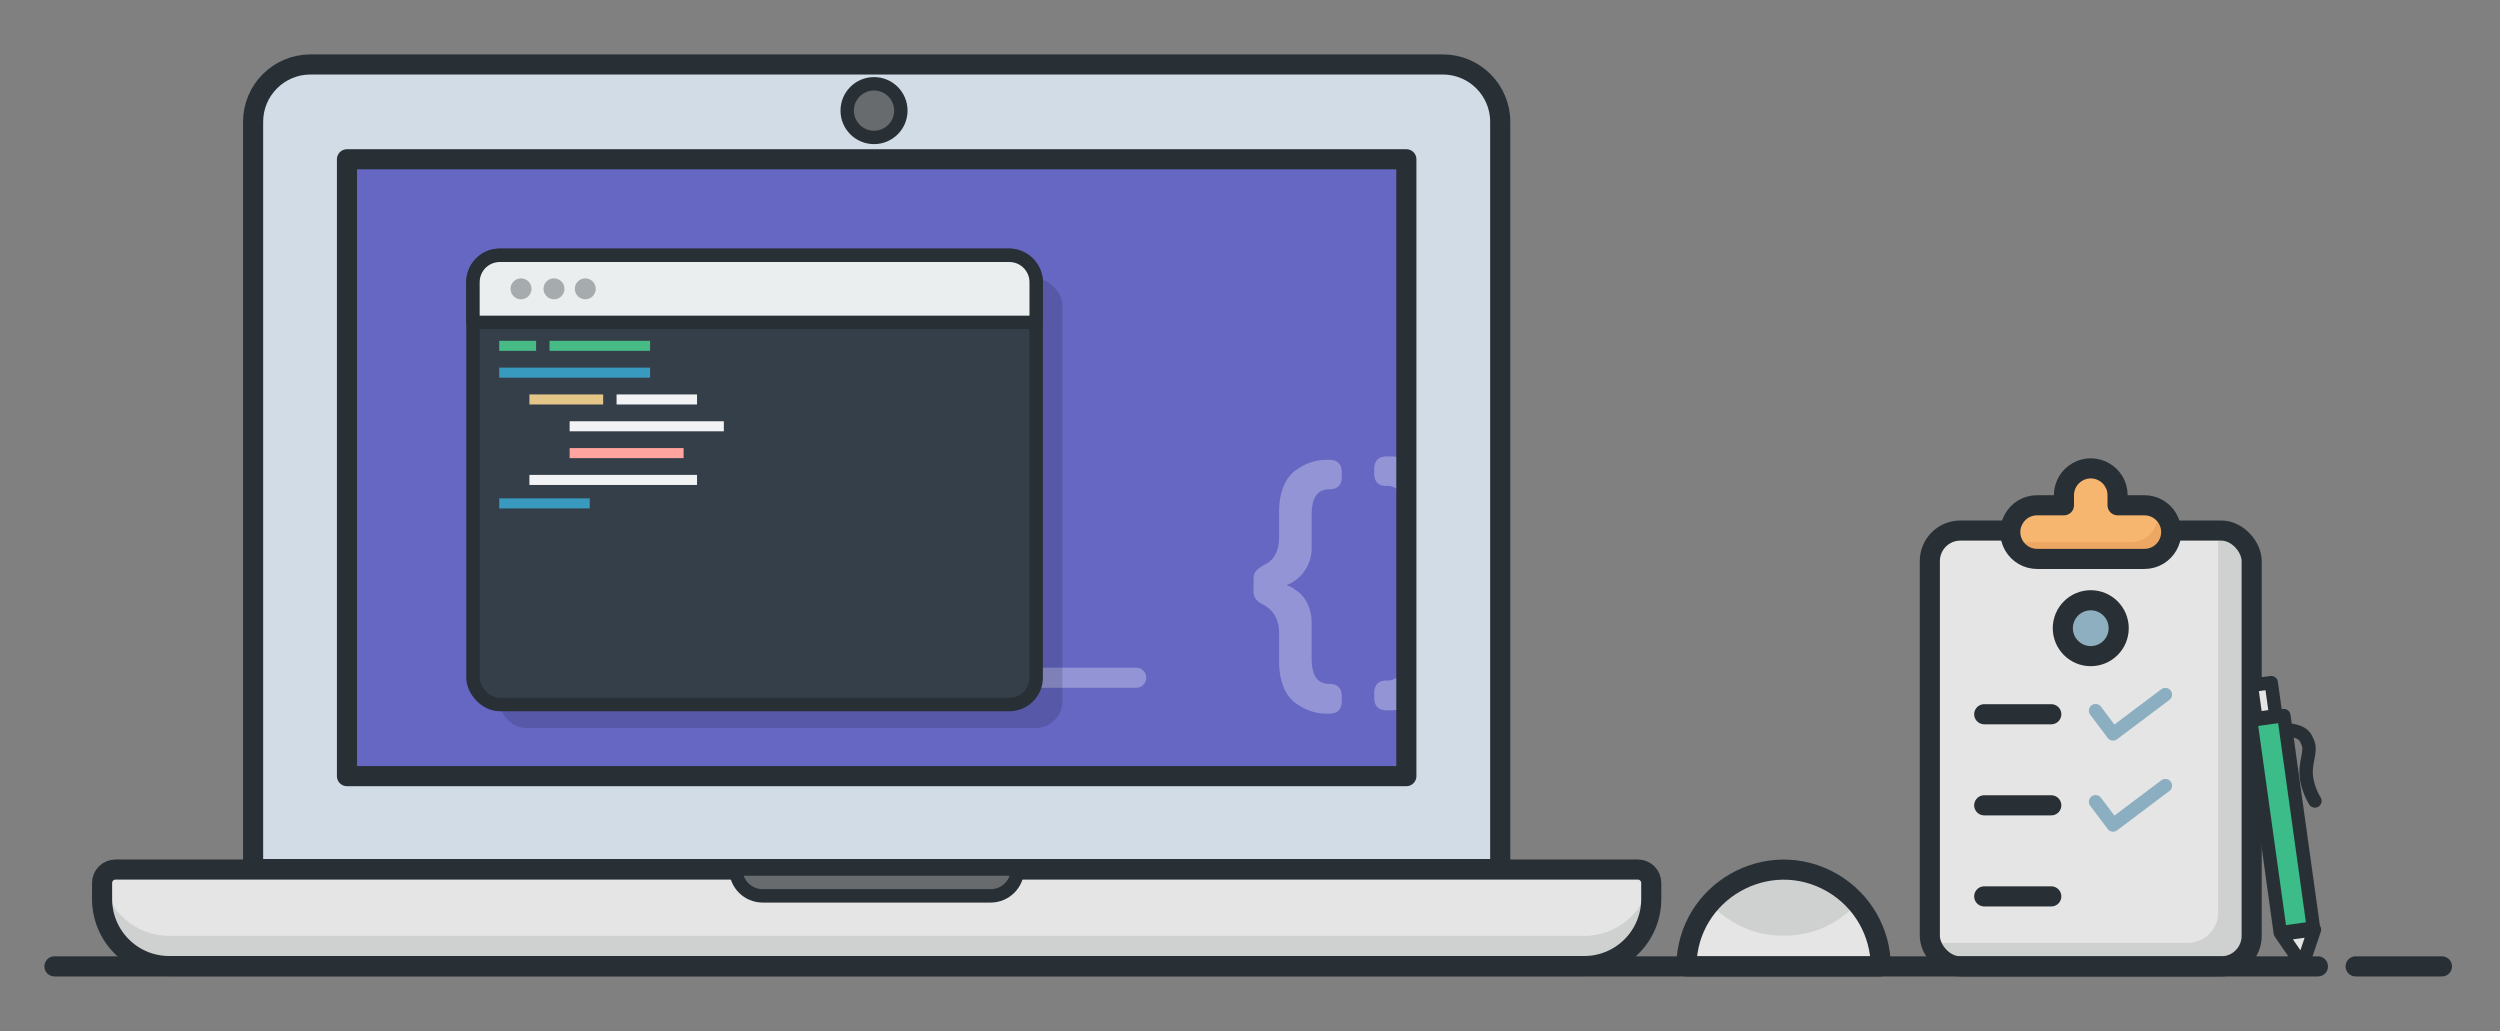 <?xml version="1.0" encoding="utf-8"?>
<svg viewBox="218.093 416.626 745.721 307.579" width="745.721" height="307.579" xmlns="http://www.w3.org/2000/svg">
  <rect x="218.093" y="416.626" width="745.721" height="307.579" fill="#808080" stroke="none"/>
  <path d="M 310.7 435.853 L 648.478 435.853 C 657.929 435.853 665.591 443.515 665.591 452.966 L 665.591 675.853 C 665.591 675.853 665.591 675.853 665.591 675.853 L 293.591 675.853 C 293.591 675.853 293.591 675.853 293.591 675.853 L 293.591 452.965 C 293.592 443.516 301.251 435.855 310.7 435.853 Z" style="fill: rgb(210, 220, 230); isolation: isolate;"/>
  <path d="M 310.7 435.853 L 648.478 435.853 C 657.929 435.853 665.591 443.515 665.591 452.966 L 665.591 675.853 C 665.591 675.853 665.591 675.853 665.591 675.853 L 293.591 675.853 C 293.591 675.853 293.591 675.853 293.591 675.853 L 293.591 452.965 C 293.592 443.516 301.251 435.855 310.7 435.853 Z" style="fill: none; stroke: rgb(40, 48, 53); stroke-linecap: round; stroke-linejoin: round; stroke-width: 6px; isolation: isolate;"/>
  <rect x="387.591" y="398.136" width="184" height="316" transform="matrix(0, 1, -1, 0, 1035.727, 76.545)" style="isolation: isolate; fill: rgb(101, 103, 195);"/>
  <line x1="505.007" y1="618.781" x2="557.007" y2="618.781" style="fill: rgb(255, 255, 255); stroke: rgb(255, 255, 255); stroke-linecap: round; stroke-linejoin: round; stroke-width: 6px; opacity: 0.3; isolation: isolate;"/>
  <g style="opacity: 0.3; isolation: isolate;">
    <path d="M631.78,561.585a4.464,4.464,0,0,1,4.547,3.143V553.273a12.25,12.25,0,0,0-3.38-.492H631.78q-3.774,0-3.773,3.773V557.9C628.007,560.327,629.264,561.585,631.78,561.585Z" style="fill:#fff"/>
    <path d="M636.327,616.494a4.472,4.472,0,0,1-4.547,3.12q-3.774,0-3.773,3.772v1.348q0,3.772,3.773,3.773h1.167a12.25,12.25,0,0,0,3.38-.492Z" style="fill:#fff"/>
  </g>
  <rect x="387.591" y="398.136" width="184" height="316" transform="matrix(0, 1, -1, 0, 1035.727, 76.545)" style="fill: none; stroke: rgb(40, 48, 53); stroke-linecap: round; stroke-linejoin: round; stroke-width: 6px; isolation: isolate;"/>
  <path d="M 252.543 676 L 706.643 676 C 708.852 676 710.643 677.791 710.643 680 L 710.643 684.791 C 710.643 695.837 701.689 704.791 690.643 704.791 L 268.543 704.791 C 257.497 704.791 248.543 695.837 248.543 684.791 L 248.543 680 C 248.543 677.791 250.334 676 252.543 676 Z" style="fill: rgb(229, 229, 229); isolation: isolate;"/>
  <path d="M 690.639 695.787 L 268.539 695.787 C 258.626 695.78 250.216 688.508 248.778 678.7 C 248.627 679.117 248.548 679.557 248.543 680 L 248.543 684.791 C 248.543 695.837 257.497 704.791 268.543 704.791 L 690.643 704.791 C 701.689 704.791 710.643 695.837 710.643 684.791 L 710.643 680 C 710.638 679.557 710.559 679.117 710.408 678.7 C 708.97 688.511 700.555 695.784 690.639 695.787 Z" style="fill: rgb(207, 209, 208); isolation: isolate;"/>
  <path d="M 252.543 676 L 706.643 676 C 708.852 676 710.643 677.791 710.643 680 L 710.643 684.791 C 710.643 695.837 701.689 704.791 690.643 704.791 L 268.543 704.791 C 257.497 704.791 248.543 695.837 248.543 684.791 L 248.543 680 C 248.543 677.791 250.334 676 252.543 676 Z" style="fill: none; stroke: rgb(40, 48, 53); stroke-linecap: round; stroke-linejoin: round; stroke-width: 6px; isolation: isolate;"/>
  <path d="M 437.591 675.853 L 521.591 675.853 C 521.591 675.853 521.591 675.853 521.591 675.853 C 521.591 680.271 518.009 683.853 513.591 683.853 L 445.591 683.853 C 441.173 683.853 437.591 680.271 437.591 675.853 C 437.591 675.853 437.591 675.853 437.591 675.853 Z" style="fill: rgb(104, 107, 109); isolation: isolate;"/>
  <path d="M 437.591 675.853 L 521.591 675.853 C 521.591 675.853 521.591 675.853 521.591 675.853 C 521.591 680.271 518.009 683.853 513.591 683.853 L 445.591 683.853 C 441.173 683.853 437.591 680.271 437.591 675.853 C 437.591 675.853 437.591 675.853 437.591 675.853 Z" style="fill: none; stroke: rgb(40, 48, 53); stroke-linecap: round; stroke-linejoin: round; stroke-width: 4px; isolation: isolate;"/>
  <circle cx="478.804" cy="449.619" r="8" style="fill: rgb(104, 107, 109); isolation: isolate;"/>
  <circle cx="478.804" cy="449.619" r="8" style="fill: none; stroke: rgb(40, 48, 53); stroke-linecap: round; stroke-linejoin: round; stroke-width: 4px; isolation: isolate;"/>
  <path d="M 721.134 704.886 C 721.265 682.57 745.505 668.764 764.766 680.036 C 773.6 685.206 779.053 694.651 779.113 704.886 L 721.134 704.886 Z" style="fill: rgb(229, 229, 229); isolation: isolate;"/>
  <path d="M 750.124 695.729 C 758.511 695.809 766.524 692.259 772.1 685.993 C 760.541 672.532 739.706 672.532 728.147 685.993 C 733.723 692.259 741.736 695.809 750.124 695.729 Z" style="fill: rgb(207, 209, 208); isolation: isolate;"/>
  <path d="M 721.134 704.886 C 721.265 682.57 745.505 668.764 764.766 680.036 C 773.6 685.206 779.053 694.651 779.113 704.886 L 721.134 704.886 Z" style="fill: none; stroke: rgb(40, 48, 53); stroke-linecap: round; stroke-linejoin: round; stroke-width: 6px; isolation: isolate;"/>
  <rect x="367.007" y="499.781" width="168" height="134" rx="8.008" style="opacity: 0.14; mix-blend-mode: multiply; isolation: isolate;"/>
  <rect x="359.174" y="492.781" width="168" height="134" rx="8.008" style="fill: rgb(53, 63, 73); isolation: isolate;"/>
  <rect x="359.174" y="492.781" width="168" height="134" rx="8.008" style="fill: none; stroke: rgb(40, 48, 53); stroke-linecap: round; stroke-linejoin: round; stroke-width: 4px; isolation: isolate;"/>
  <path d="M 367.181 492.781 L 519.166 492.781 C 523.589 492.781 527.174 496.366 527.174 500.789 L 527.174 512.781 C 527.174 512.781 527.174 512.781 527.174 512.781 L 359.174 512.781 C 359.174 512.781 359.174 512.781 359.174 512.781 L 359.174 500.789 C 359.174 496.367 362.759 492.782 367.181 492.781 Z" style="fill: rgb(234, 238, 239); isolation: isolate;"/>
  <path d="M 367.181 492.781 L 519.166 492.781 C 523.589 492.781 527.174 496.366 527.174 500.789 L 527.174 512.781 C 527.174 512.781 527.174 512.781 527.174 512.781 L 359.174 512.781 C 359.174 512.781 359.174 512.781 359.174 512.781 L 359.174 500.789 C 359.174 496.367 362.759 492.782 367.181 492.781 Z" style="fill: none; stroke: rgb(40, 48, 53); stroke-linecap: round; stroke-linejoin: round; stroke-width: 4px; isolation: isolate;"/>
  <circle cx="373.507" cy="502.781" r="3.125" style="fill: rgb(40, 48, 53); opacity: 0.35; isolation: isolate;"/>
  <circle cx="383.34" cy="502.781" r="3.125" style="fill: rgb(40, 48, 53); opacity: 0.35; isolation: isolate;"/>
  <circle cx="392.674" cy="502.781" r="3.125" style="fill: rgb(40, 48, 53); opacity: 0.35; isolation: isolate;"/>
  <line x1="367.007" y1="519.781" x2="378.007" y2="519.781" style="fill: none; stroke: rgb(70, 187, 134); stroke-miterlimit: 10; stroke-width: 3px; isolation: isolate;"/>
  <line x1="382.007" y1="519.781" x2="412.007" y2="519.781" style="fill: none; stroke: rgb(70, 187, 134); stroke-miterlimit: 10; stroke-width: 3px; isolation: isolate;"/>
  <line x1="367.007" y1="527.781" x2="412.007" y2="527.781" style="fill: none; stroke: rgb(56, 154, 190); stroke-miterlimit: 10; stroke-width: 3px; isolation: isolate;"/>
  <line x1="376.007" y1="535.781" x2="398.007" y2="535.781" style="fill: none; stroke: rgb(229, 198, 137); stroke-miterlimit: 10; stroke-width: 3px; isolation: isolate;"/>
  <line x1="402.007" y1="535.781" x2="426.007" y2="535.781" style="fill: none; stroke: rgb(242, 243, 244); stroke-miterlimit: 10; stroke-width: 3px; isolation: isolate;"/>
  <line x1="388.007" y1="543.781" x2="434.007" y2="543.781" style="fill: none; stroke: rgb(242, 243, 244); stroke-miterlimit: 10; stroke-width: 3px; isolation: isolate;"/>
  <line x1="388.007" y1="551.781" x2="422.007" y2="551.781" style="fill: none; stroke: rgb(255, 164, 159); stroke-miterlimit: 10; stroke-width: 3px; isolation: isolate;"/>
  <line x1="376.007" y1="559.781" x2="426.007" y2="559.781" style="fill: none; stroke: rgb(242, 243, 244); stroke-miterlimit: 10; stroke-width: 3px; isolation: isolate;"/>
  <line x1="367.007" y1="566.781" x2="394.007" y2="566.781" style="fill: none; stroke: rgb(56, 154, 190); stroke-miterlimit: 10; stroke-width: 3px; isolation: isolate;"/>
  <g style="opacity: 0.3; isolation: isolate;">
    <path d="M599.643,605.522c0-3.952-1.528-6.736-4.582-8.443-2.156-1.168-3.054-2.067-3.054-4.132v-3.5c0-2.425,1.078-2.964,2.964-4.222,3.144-1.347,4.672-4.221,4.672-8.533v-7.636c0-6.108,2.245-10.6,5.479-12.486a15.02,15.02,0,0,1,8.264-2.785h1.168q3.772,0,3.773,3.773V558.9c0,2.425-1.258,3.683-3.773,3.683-3.5,0-5.21,2.515-5.21,7.635v9.432a11.959,11.959,0,0,1-6.557,11.139l-.809.269v.18a7.017,7.017,0,0,1,2.515,1.348c2.246,1.346,4.851,4.491,4.851,9.97v10.51c0,5.03,1.707,7.546,5.21,7.546q3.772,0,3.773,3.772v1.348q0,3.772-3.773,3.773h-1.168a15.02,15.02,0,0,1-8.264-2.785c-3.234-1.886-5.479-6.467-5.479-12.486Z" style="fill:#fff"/>
  </g>
  <rect x="793.741" y="574.886" width="96" height="130" rx="9.1" style="fill: rgb(229, 229, 229); isolation: isolate;"/>
  <path d="M 880.641 574.886 L 879.488 574.886 C 879.654 575.574 879.739 576.279 879.741 576.986 L 879.741 688.786 C 879.741 693.812 875.667 697.886 870.641 697.886 L 794 697.886 C 794.972 701.986 798.633 704.883 802.847 704.886 L 880.647 704.886 C 885.673 704.886 889.747 700.812 889.747 695.786 L 889.747 583.986 C 889.747 578.958 885.669 574.883 880.641 574.886 Z" style="fill: rgb(207, 209, 208); isolation: isolate;"/>
  <rect x="793.741" y="574.886" width="96" height="130" rx="9.1" style="fill: none; stroke: rgb(40, 48, 53); stroke-linecap: round; stroke-linejoin: round; stroke-width: 6px; isolation: isolate;"/>
  <path d="M 857.741 567.342 L 849.741 567.342 L 849.741 564.342 C 849.741 558.184 843.074 554.335 837.741 557.414 C 835.266 558.843 833.741 561.484 833.741 564.342 L 833.741 567.342 L 825.741 567.342 C 819.583 567.342 815.734 574.009 818.813 579.342 C 820.242 581.817 822.883 583.342 825.741 583.342 L 857.741 583.342 C 863.899 583.342 867.748 576.675 864.669 571.342 C 863.24 568.867 860.599 567.342 857.741 567.342 Z" style="fill: rgb(247, 182, 111); isolation: isolate;"/>
  <path d="M 861.458 568.262 C 862.85 573.347 859.013 578.359 853.741 578.342 L 821.741 578.342 C 820.446 578.343 819.17 578.027 818.024 577.423 C 818.964 580.913 822.127 583.339 825.741 583.342 L 857.741 583.342 C 863.899 583.336 867.742 576.666 864.658 571.335 C 863.902 570.03 862.793 568.964 861.458 568.262 Z" style="fill: rgb(237, 167, 98); isolation: isolate;"/>
  <path d="M 845.741 559.342 L 845.741 562.342 L 849.479 562.342 C 848.915 560.157 847.455 558.313 845.458 557.262 C 845.644 557.94 845.739 558.639 845.741 559.342 Z" style="fill: rgb(237, 167, 98); isolation: isolate;"/>
  <path d="M 857.741 567.342 L 849.741 567.342 L 849.741 564.342 C 849.741 558.184 843.074 554.335 837.741 557.414 C 835.266 558.843 833.741 561.484 833.741 564.342 L 833.741 567.342 L 825.741 567.342 C 819.583 567.342 815.734 574.009 818.813 579.342 C 820.242 581.817 822.883 583.342 825.741 583.342 L 857.741 583.342 C 863.899 583.342 867.748 576.675 864.669 571.342 C 863.24 568.867 860.599 567.342 857.741 567.342 Z" style="fill: none; stroke: rgb(40, 48, 53); stroke-linecap: round; stroke-linejoin: round; stroke-width: 6px; isolation: isolate;"/>
  <circle cx="841.741" cy="604.009" r="8.333" style="fill: rgb(142, 175, 191); isolation: isolate;"/>
  <circle cx="841.741" cy="604.009" r="8.333" style="fill: none; stroke: rgb(40, 48, 53); stroke-linecap: round; stroke-linejoin: round; stroke-width: 6px; isolation: isolate;"/>
  <line x1="809.964" y1="629.676" x2="829.964" y2="629.676" style="fill: none; stroke: rgb(40, 48, 53); stroke-linecap: round; stroke-linejoin: round; stroke-width: 6px; isolation: isolate;"/>
  <line x1="809.964" y1="656.842" x2="829.964" y2="656.842" style="fill: none; stroke: rgb(40, 48, 53); stroke-linecap: round; stroke-linejoin: round; stroke-width: 6px; isolation: isolate;"/>
  <line x1="809.964" y1="684.009" x2="829.964" y2="684.009" style="fill: none; stroke: rgb(40, 48, 53); stroke-linecap: round; stroke-linejoin: round; stroke-width: 6px; isolation: isolate;"/>
  <polyline points="843.178 628.606 848.392 635.541 863.996 623.811" style="fill: none; stroke: rgb(139, 175, 193); stroke-linecap: round; stroke-linejoin: round; stroke-width: 4px; isolation: isolate;"/>
  <polyline points="843.178 655.772 848.392 662.708 863.996 650.977" style="fill: none; stroke: rgb(139, 175, 193); stroke-linecap: round; stroke-linejoin: round; stroke-width: 4px; isolation: isolate;"/>
  <rect x="894.104" y="630.914" width="10" height="64" transform="matrix(0.99, -0.138, 0.138, 0.99, -82.787, 130.247)" style="fill: rgb(59, 188, 136); isolation: isolate;"/>
  <rect x="894.104" y="630.914" width="10" height="64" transform="matrix(0.99, -0.138, 0.138, 0.99, -82.787, 130.247)" style="fill: none; stroke: rgb(40, 48, 53); stroke-linecap: round; stroke-linejoin: round; stroke-width: 4px; isolation: isolate;"/>
  <polygon points="908.467 693.92 898.562 695.298 904.893 704.513 908.467 693.92" style="fill: rgb(229, 229, 229); isolation: isolate;"/>
  <polygon points="908.467 693.92 898.562 695.298 904.893 704.513 908.467 693.92" style="fill: none; stroke: rgb(40, 48, 53); stroke-linecap: round; stroke-linejoin: round; stroke-width: 4px; isolation: isolate;"/>
  <rect x="890.624" y="621.001" width="5.997" height="9.996" transform="matrix(0.99, -0.138, 0.138, 0.99, -77.784, 129.195)" style="fill: rgb(229, 229, 229); isolation: isolate;"/>
  <rect x="890.624" y="621.001" width="5.997" height="9.996" transform="matrix(0.99, -0.138, 0.138, 0.99, -77.784, 129.195)" style="fill: none; stroke: rgb(40, 48, 53); stroke-linecap: round; stroke-linejoin: round; stroke-width: 4px; isolation: isolate;"/>
  <path d="M 908.6 655.545 C 907.48 653.7 906.686 651.676 906.253 649.561 C 905.148 644.128 907.876 641.022 906.401 637.93 C 905.813 636.697 905.528 635.013 901.111 634.375" style="fill: none; stroke: rgb(40, 48, 53); stroke-linecap: round; stroke-linejoin: round; stroke-width: 4px; isolation: isolate;"/>
  <line x1="920.75" y1="704.886" x2="946.5" y2="704.886" style="fill: none; stroke: rgb(40, 48, 53); stroke-linecap: round; stroke-linejoin: round; stroke-width: 6px; isolation: isolate;"/>
  <line x1="234.333" y1="704.886" x2="909.5" y2="704.886" style="fill: none; stroke: rgb(40, 48, 53); stroke-linecap: round; stroke-linejoin: round; stroke-width: 6px; isolation: isolate;"/>
</svg>
